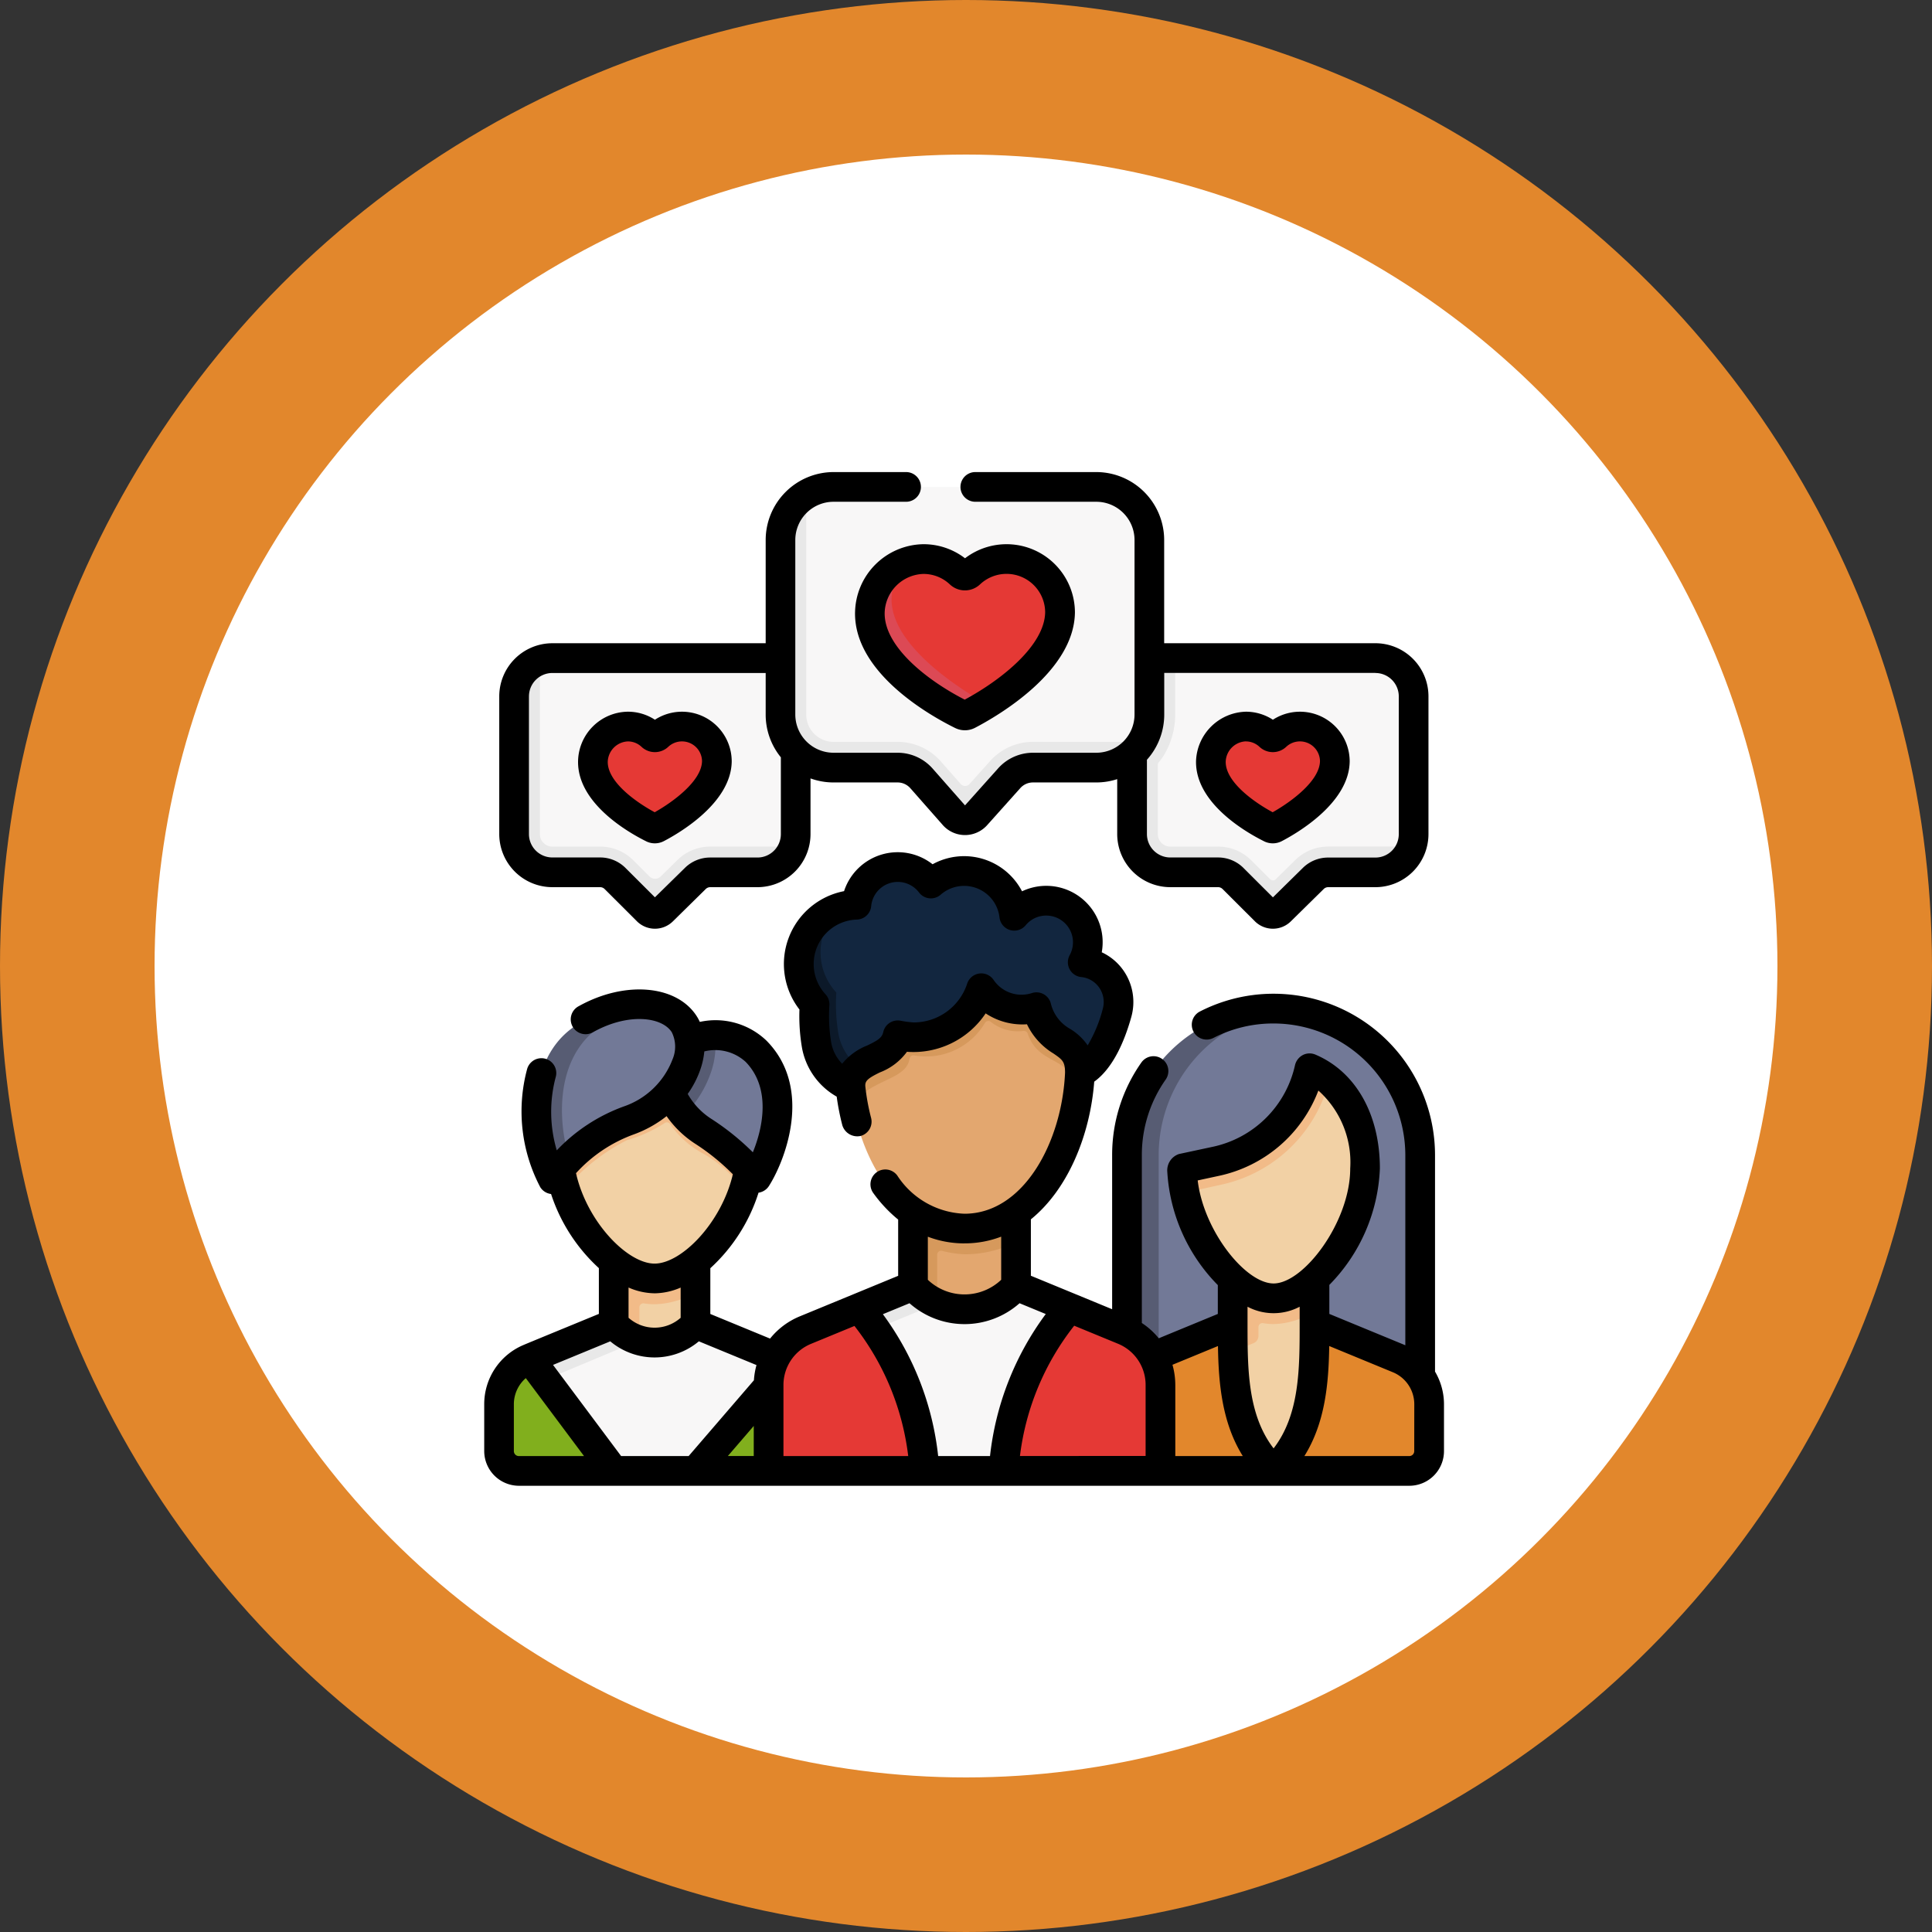 <svg xmlns="http://www.w3.org/2000/svg" width="150" height="150" viewBox="0 0 150 150">
  <rect x="0" y="0" width="150" height="150" fill="#333333" stroke="none"/>
  <g id="Grupo_224039" data-name="Grupo 224039" transform="translate(5864.239 -128)">
    <g id="Grupo_223937" data-name="Grupo 223937" transform="translate(-6997.239 -12053)">
      <circle id="Elipse_6362" data-name="Elipse 6362" cx="75" cy="75" r="75" transform="translate(1133 12181)" fill="#e2872c"/>
      <circle id="Elipse_6363" data-name="Elipse 6363" cx="63" cy="63" r="63" transform="translate(1145 12193)" fill="#fff"/>
    </g>
    <g id="Grupo_149425" data-name="Grupo 149425" transform="translate(-5840.238 164.651)">
      <g id="Grupo_149422" data-name="Grupo 149422" transform="translate(14.742 1.153)">
        <path id="Trazado_252967" data-name="Trazado 252967" d="M362.482,300.274V282.653a11.382,11.382,0,0,0-10.217-11.322c-.383-.039-.771.056-1.164.056a11.133,11.133,0,0,0-11.122,11.345V300.2Z" transform="translate(-290.963 -230.77)" fill="#727997"/>
        <path id="Trazado_252968" data-name="Trazado 252968" d="M350.91,271.066a11.382,11.382,0,0,0-10.151,11.315v17.49l-2.459.057V282.381A11.381,11.381,0,0,1,349.681,271a11.24,11.24,0,0,1,1.23.066Z" transform="translate(-289.542 -230.498)" fill="#575c73"/>
        <path id="Trazado_252969" data-name="Trazado 252969" d="M398.027,405.527V393.6l-.471-1.393.471-4.093h-6.352l.269,6.475-.269,2.152v8.784l3.175.478Z" transform="translate(-334.713 -329.612)" fill="#f2d1a5"/>
        <path id="Trazado_252970" data-name="Trazado 252970" d="M356.5,432.191l-6.243,2.471.758,8.643H359.8l-.458-.5c-2.188-2.408-2.614-5.518-2.7-8.758-.018-.713-.143-1.132-.143-1.852Z" transform="translate(-299.66 -366.912)" fill="#e2872c"/>
        <path id="Trazado_252971" data-name="Trazado 252971" d="M356.57,432.392l-.02.008-6.2,2.547-.183-2.084,6.38-2.622.268,1.072Z" transform="translate(-299.588 -365.261)" fill="#e2872c"/>
        <path id="Trazado_252972" data-name="Trazado 252972" d="M422.029,432.925l-6.52-2.686c0,3.937-.043,7.986-2.74,10.937l-.437.478h10.539a1.539,1.539,0,0,0,1.539-1.539v-3.633A3.847,3.847,0,0,0,422.029,432.925Z" transform="translate(-352.195 -365.26)" fill="#e2872c"/>
        <path id="Trazado_252973" data-name="Trazado 252973" d="M391.673,388.119h0V393.6s0,2.436.02,3.149l1.6-.656a.615.615,0,0,0,.381-.569v-.683a.307.307,0,0,1,.359-.3,4.9,4.9,0,0,0,.816.07,6.009,6.009,0,0,0,3.177-1v-5.486h-6.35Z" transform="translate(-334.71 -329.615)" fill="#f2bb88"/>
        <path id="Trazado_252974" data-name="Trazado 252974" d="M367.331,311.447a7.773,7.773,0,0,0-.083,1.547c.841,4.084,4.152,8.189,6.9,8.189,3.177,0,7.1-5.479,7.1-10.076a8.712,8.712,0,0,0-2.781-6.858c-.379-.312-.691-.283-1.144-.5a.248.248,0,0,0-.349.165,9.57,9.57,0,0,1-7.239,6.907l-2.213.383C367.411,311.227,367.331,311.447,367.331,311.447Z" transform="translate(-314.011 -258.191)" fill="#f2d1a5"/>
        <path id="Trazado_252975" data-name="Trazado 252975" d="M369.3,310.7a11.047,11.047,0,0,0,8.268-8.089,6.2,6.2,0,0,0-1.247-.8.248.248,0,0,0-.349.165,9.53,9.53,0,0,1-7.187,6.928l-2.442.522a.246.246,0,0,0-.194.243h0a9.545,9.545,0,0,0,.2,1.684Z" transform="translate(-313.107 -256.553)" fill="#f2bb88"/>
        <path id="Trazado_252976" data-name="Trazado 252976" d="M46.09,435.415l-8.9-3.171a4.1,4.1,0,0,1-6.254-.222l-6.425,2.67a3.546,3.546,0,0,0-2.421,3.3v3.479a1.539,1.539,0,0,0,1.539,1.539l.306.154h6.9l3.076-.394,3.277.394h5.678l3.224-.571Z" transform="translate(-21.936 -366.769)" fill="#81af1d"/>
        <path id="Trazado_252977" data-name="Trazado 252977" d="M86.821,398.126H81l.026,4.621c.553.638.918,1.383,1.664,1.6a4.2,4.2,0,0,0,4.352-1.282l0,0v-2.441Z" transform="translate(-71.791 -338.083)" fill="#f2d1a5"/>
        <path id="Trazado_252978" data-name="Trazado 252978" d="M31.4,433.055,24.7,436.084l-.472.2a1.84,1.84,0,0,0-1.144,1.708v5.172h-.46a1.538,1.538,0,0,1-1.539-1.539v-3.634a3.847,3.847,0,0,1,2.381-3.555l6.226-2.413a8.665,8.665,0,0,0,1.7,1.034Z" transform="translate(-21.09 -366.769)" fill="#81af1d"/>
        <path id="Trazado_252979" data-name="Trazado 252979" d="M57.857,433.23,50.6,441.654H44.246l-5.285-7.078-1.025-1.564,3.48-1.21,2.832-1.562a4.2,4.2,0,0,0,6.351,0h0Z" transform="translate(-35.347 -365.261)" fill="#f8f7f7"/>
        <path id="Trazado_252980" data-name="Trazado 252980" d="M81,398.13H79v5.25l1.588.988a2.356,2.356,0,0,1,.41-.02v-2.569a.307.307,0,0,1,.355-.3,5.344,5.344,0,0,0,.821.065,6.5,6.5,0,0,0,3.177-.915v-2.5Z" transform="translate(-70.099 -338.087)" fill="#f2bb88"/>
        <g id="Grupo_149417" data-name="Grupo 149417" transform="translate(2.382 64.979)">
          <path id="Trazado_252981" data-name="Trazado 252981" d="M45.107,431.523h0l-7.286,3.051-1.231-1.649,6.519-2.687A4.029,4.029,0,0,0,45.107,431.523Z" transform="translate(-36.59 -430.24)" fill="#e8e8e8"/>
        </g>
        <path id="Trazado_252982" data-name="Trazado 252982" d="M66.691,299.209c0-4.835-2.481-7.783-7.315-7.783s-7.316,2.948-7.316,7.783a9.869,9.869,0,0,0,.352,3.059c1.2,3.739,4.329,6.972,6.963,6.972,2.612,0,5.7-3.175,6.93-6.87a9.922,9.922,0,0,0,.386-3.161Z" transform="translate(-47.3 -247.784)" fill="#f2d1a5"/>
        <path id="Trazado_252983" data-name="Trazado 252983" d="M62.658,292.394a4.955,4.955,0,0,0-1.4.361l-.006.016a2.947,2.947,0,0,0-.3-1.056,9.65,9.65,0,0,0-2.425-.29c-4.835,0-7.469,2.948-7.469,7.783a10.043,10.043,0,0,0,.508,3.058c.107-.1.223-.206.349-.335a15.308,15.308,0,0,1,4.466-3.427,11.072,11.072,0,0,0,2.9-1.308.309.309,0,0,1,.472.075,7.347,7.347,0,0,0,2.672,2.336,10.045,10.045,0,0,1,3.027,2.762A10.1,10.1,0,0,0,66,299.208c0-3.2-1.157-5.575-3.342-6.814Z" transform="translate(-46.454 -247.783)" fill="#f2bb88"/>
        <path id="Trazado_252984" data-name="Trazado 252984" d="M110.375,285.075a5.086,5.086,0,0,1,1.941-.562,4.361,4.361,0,0,1,3.188,1.225c2.908,2.945,1.381,7.485.264,9.478a.307.307,0,0,1-.5.055,18.866,18.866,0,0,0-3.781-3.261,7.107,7.107,0,0,1-1.542-1.325,5.493,5.493,0,0,1-.863-1.93Z" transform="translate(-95.559 -241.933)" fill="#727997"/>
        <path id="Trazado_252985" data-name="Trazado 252985" d="M110.853,287.4a8.633,8.633,0,0,1-2.058,3.286,5.548,5.548,0,0,1-1.074-1.8l1.488-3.972a5.124,5.124,0,0,1,1.954-.4,6.331,6.331,0,0,1-.309,2.885Z" transform="translate(-94.404 -241.931)" fill="#575c73"/>
        <path id="Trazado_252986" data-name="Trazado 252986" d="M51.58,270.483a3.562,3.562,0,0,0-2.533-1.473c-1.785-.284-4.016.54-6.064,2.038-3.862,2.823-3.072,8.353-1.861,10.809a.308.308,0,0,0,.527.046c.211-.292.546-.506,1.016-.986a12.406,12.406,0,0,1,4.62-2.966C51.16,276.54,52.9,272.548,51.58,270.483Z" transform="translate(-37.202 -228.766)" fill="#727997"/>
        <path id="Trazado_252987" data-name="Trazado 252987" d="M48.864,268.922a9.425,9.425,0,0,0-4.169,1.754c-3.351,2.449-3.137,7.3-2.23,10.149a10.543,10.543,0,0,0-1.018,1.2.309.309,0,0,1-.527-.046c-1.211-2.456-2.086-8.475,1.777-11.3A8.539,8.539,0,0,1,48.864,268.922Z" transform="translate(-37.001 -228.675)" fill="#575c73"/>
        <path id="Trazado_252988" data-name="Trazado 252988" d="M48.208,110.459l-3.571-.02a1.649,1.649,0,0,0-1.156.473l-2.406,2.364a.824.824,0,0,1-1.16,0l-2.357-2.352a1.649,1.649,0,0,0-1.165-.482H32.684a2.968,2.968,0,0,1-2.968-2.968V97.081a3.045,3.045,0,0,1,1.845-2.96,2.966,2.966,0,0,1,.969-.162H51.423v13.665a2.962,2.962,0,0,1-.162.97,3.192,3.192,0,0,1-3.052,1.864Z" transform="translate(-28.39 -80.67)" fill="#f8f7f7"/>
        <path id="Trazado_252989" data-name="Trazado 252989" d="M50.416,109.492a2.968,2.968,0,0,1-2.8,2H43.948a1.653,1.653,0,0,0-1.157.473l-2.559,2.518a.825.825,0,0,1-1.161,0l-2.51-2.505a1.654,1.654,0,0,0-1.165-.481H31.687a2.968,2.968,0,0,1-2.967-2.968v-10.7a2.965,2.965,0,0,1,2-2.805v13.5a.97.97,0,0,0,.968.97H35.4a3.623,3.623,0,0,1,2.576,1.065l1.256,1.254a.616.616,0,0,0,.867,0l1.3-1.276a3.647,3.647,0,0,1,2.558-1.047Z" transform="translate(-27.547 -81.567)" fill="#e8e8e8"/>
        <g id="Grupo_149418" data-name="Grupo 149418" transform="translate(7.29 18.607)">
          <path id="Trazado_252990" data-name="Trazado 252990" d="M74.239,129.29a.359.359,0,0,0,.49,0,2.742,2.742,0,0,1,1.881-.735,2.688,2.688,0,0,1,2.684,2.7c-.028,1.941-2.1,3.6-3.515,4.513a5.567,5.567,0,0,1-1.135.462.359.359,0,0,1-.325,0c-.848-.418-4.494-2.276-4.44-4.984a2.584,2.584,0,0,1,1.5-2.42,2.637,2.637,0,0,1,.3-.172,2.581,2.581,0,0,1,.691-.1A2.688,2.688,0,0,1,74.239,129.29Z" transform="translate(-69.67 -128.552)" fill="#e53935"/>
          <path id="Trazado_252991" data-name="Trazado 252991" d="M74.626,136.311c-.5.321-.919.549-1.136.663a.355.355,0,0,1-.324,0c-.848-.418-4.7-2.472-4.648-5.18a2.8,2.8,0,0,1,2.009-2.6,2.756,2.756,0,0,0-.626,1.675C69.857,133.069,72.985,135.313,74.626,136.311Z" transform="translate(-68.517 -129.1)" fill="#e53935"/>
        </g>
        <path id="Trazado_252992" data-name="Trazado 252992" d="M360.438,110.438h-3.665a1.649,1.649,0,0,0-1.156.473l-2.405,2.518a.824.824,0,0,1-1.161,0l-2.357-2.505a1.649,1.649,0,0,0-1.165-.482h-3.709a2.968,2.968,0,0,1-2.968-2.968l.2-13.208,2.993-.3h15.55a2.968,2.968,0,0,1,2.968,2.968v10.7a2.961,2.961,0,0,1-.162.97,3.044,3.044,0,0,1-2.959,1.844Z" transform="translate(-292.549 -80.67)" fill="#f8f7f7"/>
        <g id="Grupo_149419" data-name="Grupo 149419" transform="translate(55.268 18.607)">
          <path id="Trazado_252993" data-name="Trazado 252993" d="M386.378,129.29a.359.359,0,0,0,.49,0,2.742,2.742,0,0,1,1.881-.735,2.688,2.688,0,0,1,2.684,2.7c-.028,1.941-2.1,3.6-3.515,4.513a5.567,5.567,0,0,1-1.135.462.359.359,0,0,1-.325,0c-.848-.418-4.494-2.276-4.44-4.984a2.584,2.584,0,0,1,1.5-2.42,2.637,2.637,0,0,1,.3-.172,2.581,2.581,0,0,1,.691-.1,2.688,2.688,0,0,1,1.868.738Z" transform="translate(-381.809 -128.552)" fill="#e53935"/>
          <path id="Trazado_252994" data-name="Trazado 252994" d="M386.765,136.311c-.5.321-.919.549-1.136.663a.355.355,0,0,1-.324,0c-.848-.418-4.7-2.472-4.648-5.18a2.8,2.8,0,0,1,2.009-2.6,2.756,2.756,0,0,0-.626,1.675C382,133.069,385.123,135.313,386.765,136.311Z" transform="translate(-380.656 -129.1)" fill="#e53935"/>
        </g>
        <path id="Trazado_252995" data-name="Trazado 252995" d="M356.078,108.594a3.63,3.63,0,0,0-2.558,1.047l-1.512,1.489a.309.309,0,0,1-.433,0l-1.471-1.469a3.645,3.645,0,0,0-2.576-1.065h-3.709a.97.97,0,0,1-.97-.97v-5.381a.308.308,0,0,1,.075-.2,4.206,4.206,0,0,0,.4-.548,6.127,6.127,0,0,0,.875-3.156V93.959H340.85v13.665a2.968,2.968,0,0,0,2.968,2.968h3.709a1.654,1.654,0,0,1,1.165.481l2.51,2.505a.825.825,0,0,0,1.161,0l2.559-2.518a1.653,1.653,0,0,1,1.156-.473h3.664a2.968,2.968,0,0,0,2.805-2h-6.47Z" transform="translate(-291.7 -80.67)" fill="#e8e8e8"/>
        <path id="Trazado_252996" data-name="Trazado 252996" d="M187.309,28.929l-4.443.15a2.473,2.473,0,0,0-1.843.824l-2.58,2.839a1.154,1.154,0,0,1-1.726-.007l-2.386-2.889a2.473,2.473,0,0,0-1.856-.839l-5.093.285a4.123,4.123,0,0,1-4.122-4.122V11.622A4.121,4.121,0,0,1,167.381,7.5h20.4a4.122,4.122,0,0,1,4.122,4.122V25.17a4.1,4.1,0,0,1-.589,2.124c-.721,1.2-2.5,1.635-4,1.635Z" transform="translate(-141.406 -7.5)" fill="#f8f7f7"/>
        <path id="Trazado_252997" data-name="Trazado 252997" d="M191.313,30.536a4.123,4.123,0,0,1-3.534,2h-4.914a2.478,2.478,0,0,0-1.845.824l-2.573,2.876a1.153,1.153,0,0,1-1.726-.006l-2.513-2.854a2.472,2.472,0,0,0-1.857-.839h-4.969a4.123,4.123,0,0,1-4.122-4.122V14.864a4.123,4.123,0,0,1,2-3.534V28.412a2.125,2.125,0,0,0,2.124,2.124h4.969a4.469,4.469,0,0,1,3.357,1.517l1.542,1.751a.46.46,0,0,0,.689,0l1.594-1.78a4.467,4.467,0,0,1,3.332-1.489Z" transform="translate(-141.407 -10.741)" fill="#e8e8e8"/>
        <path id="Trazado_252998" data-name="Trazado 252998" d="M216.975,45.091a.55.55,0,0,0,.751,0,4.207,4.207,0,0,1,2.886-1.128A4.124,4.124,0,0,1,224.73,48.1c-.045,3.122-3.535,5.772-5.7,7.117a10.181,10.181,0,0,1-1.389.649.55.55,0,0,1-.5.005c-1.3-.642-6.977-3.38-6.894-7.535a4.376,4.376,0,0,1,2.616-4.166,3.964,3.964,0,0,1,1.242-.209,4.123,4.123,0,0,1,2.867,1.133Z" transform="translate(-181.174 -38.354)" fill="#e53935"/>
        <path id="Trazado_252999" data-name="Trazado 252999" d="M217.461,56.376c-.63.392-1.148.673-1.436.822a.552.552,0,0,1-.5.006c-1.3-.643-7.215-3.79-7.132-7.945a4.3,4.3,0,0,1,2.9-3.929,4.235,4.235,0,0,0-1.211,2.853C210.015,51.735,215.155,55.078,217.461,56.376Z" transform="translate(-179.604 -39.515)" fill="#dc4955"/>
        <path id="Trazado_253000" data-name="Trazado 253000" d="M238.2,357.911h-8l.378,5.335-.378,2.82v0a5.954,5.954,0,0,0,1.064,1.207,5.611,5.611,0,0,0,5.789.216c.465-.28.768-.987,1.145-1.422l0,0v-3.389l-.323-.531Z" transform="translate(-198.057 -304.05)" fill="#e3a76f"/>
        <path id="Trazado_253001" data-name="Trazado 253001" d="M186.522,416.885l-4.185-1.724-4.169-1.267a5.3,5.3,0,0,1-8,.219l-8.046,2.773a4.616,4.616,0,0,0-2.857,4.268l.154,6.36,1.536.307h10.1l3.269-.741,2.9.741h12.161v-6.667A4.616,4.616,0,0,0,186.522,416.885Z" transform="translate(-138.025 -351.427)" fill="#e53935"/>
        <path id="Trazado_253002" data-name="Trazado 253002" d="M232.2,357.91h-2v8.156c.251.29.138.778.43,1,.333.251,1.076.226,1.448.388h0v-3.794a.307.307,0,0,1,.377-.3,8.041,8.041,0,0,0,1.744.266,8.766,8.766,0,0,0,4-.948V357.91h-6Z" transform="translate(-198.058 -304.049)" fill="#d6995c"/>
        <path id="Trazado_253003" data-name="Trazado 253003" d="M170.174,413.174l-4.627,1.979-4.667,1.923a2.609,2.609,0,0,0-1.622,2.419v6.668h-2V419.5a4.615,4.615,0,0,1,2.857-4.267l4.164-1.715,1.9-.587,2.208-.991a4.549,4.549,0,0,0,1.786,1.238Z" transform="translate(-136.33 -349.771)" fill="#e53935"/>
        <path id="Trazado_253004" data-name="Trazado 253004" d="M220.25,412.687l-.174.2a21.331,21.331,0,0,0-4.945,12.287v.171h-6.165v-.111a21.324,21.324,0,0,0-3.81-10.9,18.346,18.346,0,0,0-1.046-1.529l-.046-.06,4.017-1.619a4.834,4.834,0,0,0,1.88,1.228,5.3,5.3,0,0,0,6.119-1.385l0,0Z" transform="translate(-175.939 -348.953)" fill="#f8f7f7"/>
        <path id="Trazado_253005" data-name="Trazado 253005" d="M209.008,412.357l-4.8,1.98q-.569-.816-1.219-1.58l-.046-.06,4.19-1.726a5.285,5.285,0,0,0,1.242,1.054q.062.039.125.074a5.32,5.32,0,0,0,.512.258Z" transform="translate(-174.988 -348.953)" fill="#e8e8e8"/>
        <path id="Trazado_253006" data-name="Trazado 253006" d="M216.886,241.747c0-5.79-2.912-10.429-8.7-10.429s-8.415,4.68-8.415,10.47c0,.967-.442,1.978-.269,2.969.865,4.947,3.86,9.736,8.684,9.736,5.136,0,8.2-5.43,8.825-10.7a17.429,17.429,0,0,0-.123-2.047Z" transform="translate(-172.044 -196.915)" fill="#e3a76f"/>
        <path id="Trazado_253007" data-name="Trazado 253007" d="M215.913,241.8c0-4.234-1.689-7.879-4.859-9.534a.155.155,0,0,1-.272-.137,8.826,8.826,0,0,0-3.813-.812c-5.79,0-8.945,4.694-8.945,10.484a17.234,17.234,0,0,0,.262,2.955,4.116,4.116,0,0,1,.494-.474c1.515-1.425,3.688-1.476,3.919-2.967a.308.308,0,0,1,.387-.257,5.3,5.3,0,0,0,5.456-2.508.307.307,0,0,1,.48-.091,3.357,3.357,0,0,0,2.527.694.308.308,0,0,1,.325.206c.87,2.543,3.255,1.61,3.92,4.434a16.884,16.884,0,0,0,.12-1.993Z" transform="translate(-170.827 -196.916)" fill="#d6995c"/>
        <g id="Grupo_149420" data-name="Grupo 149420" transform="translate(23.48 29.512)">
          <path id="Trazado_253008" data-name="Trazado 253008" d="M196.246,207c-.081-.023-.231-.052-.356-.074a.152.152,0,0,1-.114-.213,3.228,3.228,0,0,0-5.2-3.663.153.153,0,0,1-.259-.078,3.918,3.918,0,0,0-6.307-2.295.155.155,0,0,1-.217-.021,3.224,3.224,0,0,0-5.669,1.639.154.154,0,0,1-.145.135,4.6,4.6,0,0,0-1.045.182,4.538,4.538,0,0,0-3.091,4.5,4.14,4.14,0,0,0,1.177,2.9.147.147,0,0,1,.039.108,13.676,13.676,0,0,0,.145,3.123,4.072,4.072,0,0,0,2.355,3.136,1.541,1.541,0,0,1,.756-1.337c.94-.777,2.563-.917,2.972-2.35a.15.15,0,0,1,.169-.11,7.9,7.9,0,0,0,1.094.129,5.534,5.534,0,0,0,5.166-3.55.148.148,0,0,1,.254-.036,3.767,3.767,0,0,0,3.977,1.294.151.151,0,0,1,.186.1c.943,3.082,3.3,2.087,3.3,4.964,1.546-.7,2.47-3.084,2.911-4.67A3.106,3.106,0,0,0,196.246,207Z" transform="translate(-173.849 -199.5)" fill="#12263f"/>
        </g>
        <g id="Grupo_149421" data-name="Grupo 149421" transform="translate(23.273 32.625)">
          <path id="Trazado_253009" data-name="Trazado 253009" d="M177.179,232.187a1.845,1.845,0,0,0-.668,1.527,4.417,4.417,0,0,1-2.628-3.243,13.886,13.886,0,0,1-.16-3.11.146.146,0,0,0-.038-.108,4.609,4.609,0,0,1,2.113-7.5,4.607,4.607,0,0,0-.423,6.582.145.145,0,0,1,.038.108,13.888,13.888,0,0,0,.16,3.11,4.3,4.3,0,0,0,1.6,2.638Z" transform="translate(-172.5 -219.75)" fill="#0c1929"/>
        </g>
      </g>
      <g id="Grupo_149424" data-name="Grupo 149424" transform="translate(13.589)">
        <g id="Grupo_149423" data-name="Grupo 149423">
          <path id="Trazado_253010" data-name="Trazado 253010" d="M378.445,131.113a1.517,1.517,0,0,0,1.368-.015c1.225-.639,5.225-2.971,5.271-6.181a3.86,3.86,0,0,0-5.962-3.245,3.823,3.823,0,0,0-2.095-.623,3.974,3.974,0,0,0-3.872,3.827c-.067,3.331,4.033,5.615,5.291,6.236Zm-1.43-7.758h.011a1.539,1.539,0,0,1,1.059.425h0a1.514,1.514,0,0,0,2.066,0,1.557,1.557,0,0,1,2.627,1.1c-.022,1.519-2.174,3.128-3.673,3.975-1.515-.816-3.677-2.387-3.646-3.936a1.636,1.636,0,0,1,1.556-1.568Z" transform="translate(-317.885 -102.443)"/>
          <path id="Trazado_253011" data-name="Trazado 253011" d="M66.307,131.113a1.517,1.517,0,0,0,1.367-.015c1.225-.639,5.225-2.971,5.271-6.181a3.86,3.86,0,0,0-5.962-3.245,3.824,3.824,0,0,0-2.122-.623,3.916,3.916,0,0,0-3.845,3.827c-.067,3.331,4.033,5.615,5.292,6.236Zm-1.43-7.758h.011a1.538,1.538,0,0,1,1.059.425h0a1.514,1.514,0,0,0,2.066,0,1.557,1.557,0,0,1,2.627,1.1c-.022,1.519-2.174,3.128-3.674,3.975-1.515-.816-3.677-2.387-3.645-3.936A1.636,1.636,0,0,1,64.877,123.355Z" transform="translate(-53.725 -102.443)"/>
          <path id="Trazado_253012" data-name="Trazado 253012" d="M25.336,32.228h3.709a.493.493,0,0,1,.35.145l2.511,2.506a1.983,1.983,0,0,0,2.783.01l2.559-2.518a.493.493,0,0,1,.348-.142H41.26a4.125,4.125,0,0,0,4.121-4.121V23.785a5.251,5.251,0,0,0,1.79.313h4.97a1.321,1.321,0,0,1,.991.448L55.645,27.4a2.308,2.308,0,0,0,1.722.783h.009a2.309,2.309,0,0,0,1.719-.769l2.574-2.876a1.321,1.321,0,0,1,.984-.44h4.915a5.255,5.255,0,0,0,1.625-.257v4.266a4.125,4.125,0,0,0,4.121,4.121h3.709a.493.493,0,0,1,.35.145l2.511,2.506a1.983,1.983,0,0,0,2.783.01l2.559-2.518a.493.493,0,0,1,.348-.142h3.665a4.125,4.125,0,0,0,4.12-4.121V17.41a4.125,4.125,0,0,0-4.12-4.121h-16.4V5.275A5.281,5.281,0,0,0,67.568,0H58.177a1.153,1.153,0,1,0,0,2.306h9.392a2.972,2.972,0,0,1,2.969,2.969V18.823a2.972,2.972,0,0,1-2.969,2.969H62.653A3.631,3.631,0,0,0,59.951,23l-2.575,2.877-2.513-2.855a3.627,3.627,0,0,0-2.722-1.23h-4.97A2.972,2.972,0,0,1,44.2,18.823V5.275a2.972,2.972,0,0,1,2.969-2.969H52.8A1.153,1.153,0,1,0,52.8,0H47.171A5.281,5.281,0,0,0,41.9,5.275v8.015H25.336a4.125,4.125,0,0,0-4.121,4.121v10.7A4.125,4.125,0,0,0,25.336,32.228ZM89.239,15.6a1.817,1.817,0,0,1,1.815,1.815v10.7a1.817,1.817,0,0,1-1.815,1.815H85.574a2.785,2.785,0,0,0-1.965.8l-2.328,2.29L79,30.741a2.783,2.783,0,0,0-1.979-.818H73.314A1.817,1.817,0,0,1,71.5,28.107V22.336a5.253,5.253,0,0,0,1.344-3.513V15.595h16.4ZM23.521,17.41A1.817,1.817,0,0,1,25.336,15.6H41.9v3.228a5.25,5.25,0,0,0,1.179,3.319v5.965a1.817,1.817,0,0,1-1.815,1.815H37.6a2.785,2.785,0,0,0-1.965.8L33.3,33.016l-2.28-2.276a2.783,2.783,0,0,0-1.979-.818H25.335a1.817,1.817,0,0,1-1.815-1.815V17.41Z" transform="translate(-20.043)"/>
          <path id="Trazado_253013" data-name="Trazado 253013" d="M200.9,41.721c-.1,4.747,5.926,8.091,7.774,9a1.709,1.709,0,0,0,1.542-.017c1.8-.939,7.689-4.362,7.755-8.946a5.308,5.308,0,0,0-8.533-4.216,5.278,5.278,0,0,0-3.249-1.092,5.388,5.388,0,0,0-5.288,5.269Zm5.3-2.963h.021a2.974,2.974,0,0,1,2.046.819h0a1.706,1.706,0,0,0,2.328,0,3,3,0,0,1,5.065,2.151c-.037,2.552-3.326,5.214-6.245,6.79-2.961-1.518-6.268-4.137-6.216-6.751A3.106,3.106,0,0,1,206.2,38.758Z" transform="translate(-172.104 -30.849)"/>
          <path id="Trazado_253014" data-name="Trazado 253014" d="M87.414,232.316V215.524A12.538,12.538,0,0,0,69.16,204.369a1.153,1.153,0,1,0,1.054,2.051A10.114,10.114,0,0,1,74.88,205.3a10.24,10.24,0,0,1,10.228,10.228v14.758c-.032-.014-.061-.03-.093-.043h0l-5.806-2.393v-2.254a13.64,13.64,0,0,0,3.924-9.036c0-4.209-1.874-7.516-5.012-8.847a1.155,1.155,0,0,0-.894,0,1.2,1.2,0,0,0-.683.818,8.316,8.316,0,0,1-6.37,6.339l-2.639.565a1.337,1.337,0,0,0-.909,1.358,13.672,13.672,0,0,0,3.924,8.819v2.239l-4.586,1.89a5.741,5.741,0,0,0-1.313-1.186V215.524a10.163,10.163,0,0,1,1.847-5.864,1.153,1.153,0,1,0-1.888-1.324,12.457,12.457,0,0,0-2.265,7.188v11.961l-6.309-2.6v-4.379c2.888-2.339,4.6-6.548,4.918-10.689,1.511-1.085,2.394-3.278,2.882-5.034a4.277,4.277,0,0,0-.561-3.521,4.226,4.226,0,0,0-1.736-1.49,4.42,4.42,0,0,0,.052-1.175,4.378,4.378,0,0,0-6.241-3.559,5.074,5.074,0,0,0-6.946-2.1,4.382,4.382,0,0,0-6.872,2.088,5.764,5.764,0,0,0-3.464,9.189,14.56,14.56,0,0,0,.2,2.986,5.485,5.485,0,0,0,2.692,3.778,18.888,18.888,0,0,0,.44,2.233,1.215,1.215,0,0,0,1.407.823,1.153,1.153,0,0,0,.823-1.407,16.6,16.6,0,0,1-.442-2.395c-.051-.446.116-.642,1.126-1.135a4.658,4.658,0,0,0,2.1-1.6,6.744,6.744,0,0,0,6.11-2.983,5.156,5.156,0,0,0,3.208.846,5.347,5.347,0,0,0,2.057,2.269c.687.473.9.621.9,1.49-.239,5.388-3.219,10.951-7.805,10.951a6.5,6.5,0,0,1-5.217-2.961,1.153,1.153,0,0,0-1.866,1.355,10.757,10.757,0,0,0,1.931,2.059v4.367l-7.64,3.148a5.763,5.763,0,0,0-2.305,1.726l-4.638-1.911V224.3a13.425,13.425,0,0,0,3.742-5.863,1.152,1.152,0,0,0,.807-.518c1.2-1.872,3.5-7.549-.19-11.287a5.719,5.719,0,0,0-5.175-1.455,3.647,3.647,0,0,0-.241-.444c-1.557-2.432-5.581-2.774-9.161-.776a1.153,1.153,0,1,0,1.123,2.013c2.685-1.5,5.32-1.206,6.1.006a2.514,2.514,0,0,1,.057,2.117,6.19,6.19,0,0,1-3.774,3.646,13.536,13.536,0,0,0-5.21,3.41,10.5,10.5,0,0,1-.088-5.667,1.153,1.153,0,0,0-2.208-.666,12.633,12.633,0,0,0,1.018,9.2,1.152,1.152,0,0,0,.835.523,13.462,13.462,0,0,0,3.711,5.755v3.554c-.106.046-5.759,2.367-5.871,2.422a4.981,4.981,0,0,0-3.03,4.593V238.5a2.7,2.7,0,0,0,2.691,2.692H85.419A2.694,2.694,0,0,0,88.11,238.5v-3.633a4.99,4.99,0,0,0-.7-2.546ZM57.58,203.725a1.153,1.153,0,0,0-1.466-.786,2.615,2.615,0,0,1-2.973-1.022,1.153,1.153,0,0,0-2.05.287,4.372,4.372,0,0,1-4.162,3.014,7.85,7.85,0,0,1-1.013-.133,1.153,1.153,0,0,0-1.342.884c-.1.451-.442.655-1.258,1.046a4.7,4.7,0,0,0-1.931,1.411,3.153,3.153,0,0,1-.854-1.652,12.878,12.878,0,0,1-.14-2.868,1.153,1.153,0,0,0-.3-.873,3.456,3.456,0,0,1,2.433-5.8,1.153,1.153,0,0,0,1.114-1.045,2.072,2.072,0,0,1,3.716-1.056,1.153,1.153,0,0,0,1.677.17,2.765,2.765,0,0,1,4.569,1.766,1.153,1.153,0,0,0,2.033.606,2.056,2.056,0,0,1,1.787-.743,2.075,2.075,0,0,1,1.63,3.063,1.153,1.153,0,0,0,.89,1.7,1.935,1.935,0,0,1,1.42.848,1.973,1.973,0,0,1,.258,1.625A10.879,10.879,0,0,1,60.446,207a4.472,4.472,0,0,0-1.352-1.274,3.082,3.082,0,0,1-1.514-2Zm13.077,13.4a10.631,10.631,0,0,0,7.7-6.618,7.473,7.473,0,0,1,2.472,6.055c0,4.137-3.6,8.923-5.949,8.923-2.177,0-5.427-4.074-5.893-8Zm-21.82,21.76a22.651,22.651,0,0,0-4.292-11.014l2.068-.852a6.438,6.438,0,0,0,4.271,1.622h0a6.44,6.44,0,0,0,4.273-1.622l2.035.839a22.663,22.663,0,0,0-4.328,11.027ZM59.4,228.765l3.4,1.4a3.452,3.452,0,0,1,2.144,3.2v5.514H55.188A20.326,20.326,0,0,1,59.4,228.765Zm-8.518-6.394a7.919,7.919,0,0,0,2.849-.521V225.2a4.136,4.136,0,0,1-2.848,1.135h0a4.136,4.136,0,0,1-2.847-1.135v-3.345a7.97,7.97,0,0,0,2.846.518ZM34.52,238.881H32.51l2.011-2.334ZM34.534,233l-5.067,5.883H24.221l-5.285-7.075,4.444-1.831a5.351,5.351,0,0,0,3.438,1.251h0a5.35,5.35,0,0,0,3.439-1.251l4.476,1.844a5.776,5.776,0,0,0-.2,1.18Zm-.667-24.744c2.007,2.032,1.375,5.114.583,7.045a19.514,19.514,0,0,0-3.157-2.553,5.559,5.559,0,0,1-1.9-1.979,7.519,7.519,0,0,0,.994-1.933,5.991,5.991,0,0,0,.295-1.367,3.5,3.5,0,0,1,3.183.788ZM20.72,216.923a11.2,11.2,0,0,1,4.5-3.016,9.076,9.076,0,0,0,2.533-1.413,8.034,8.034,0,0,0,2.3,2.194,17.3,17.3,0,0,1,2.845,2.319c-.889,3.785-3.989,6.936-6.078,6.936s-5.234-3.2-6.1-7.021Zm6.1,9.326a5.19,5.19,0,0,0,2.025-.445v2.346a3.046,3.046,0,0,1-2.023.768h0a3.046,3.046,0,0,1-2.023-.769V225.8a5.162,5.162,0,0,0,2.022.448ZM15.895,238.5v-3.633a2.683,2.683,0,0,1,.927-2.033l4.521,6.052H16.281A.386.386,0,0,1,15.895,238.5Zm20.931-5.128a3.452,3.452,0,0,1,2.144-3.2l3.369-1.388a20.319,20.319,0,0,1,4.174,10.1H36.826v-5.514Zm30.423,5.514v-5.514a5.793,5.793,0,0,0-.22-1.574l3.532-1.455c.045,2.9.314,5.957,1.929,8.544Zm5.608-10.264v-1.331a4.335,4.335,0,0,0,4.047,0s0,1.218,0,1.338c0,3.46,0,7.03-2.023,9.66-2.023-2.626-2.024-6.2-2.024-9.663a.013.013,0,0,0,0,0ZM85.8,238.5a.386.386,0,0,1-.386.386H77.27c1.617-2.59,1.886-5.64,1.93-8.544l4.936,2.034h0a2.685,2.685,0,0,1,1.668,2.491Z" transform="translate(-13.589 -162.488)"/>
        </g>
      </g>
    </g>
  </g>
</svg>
